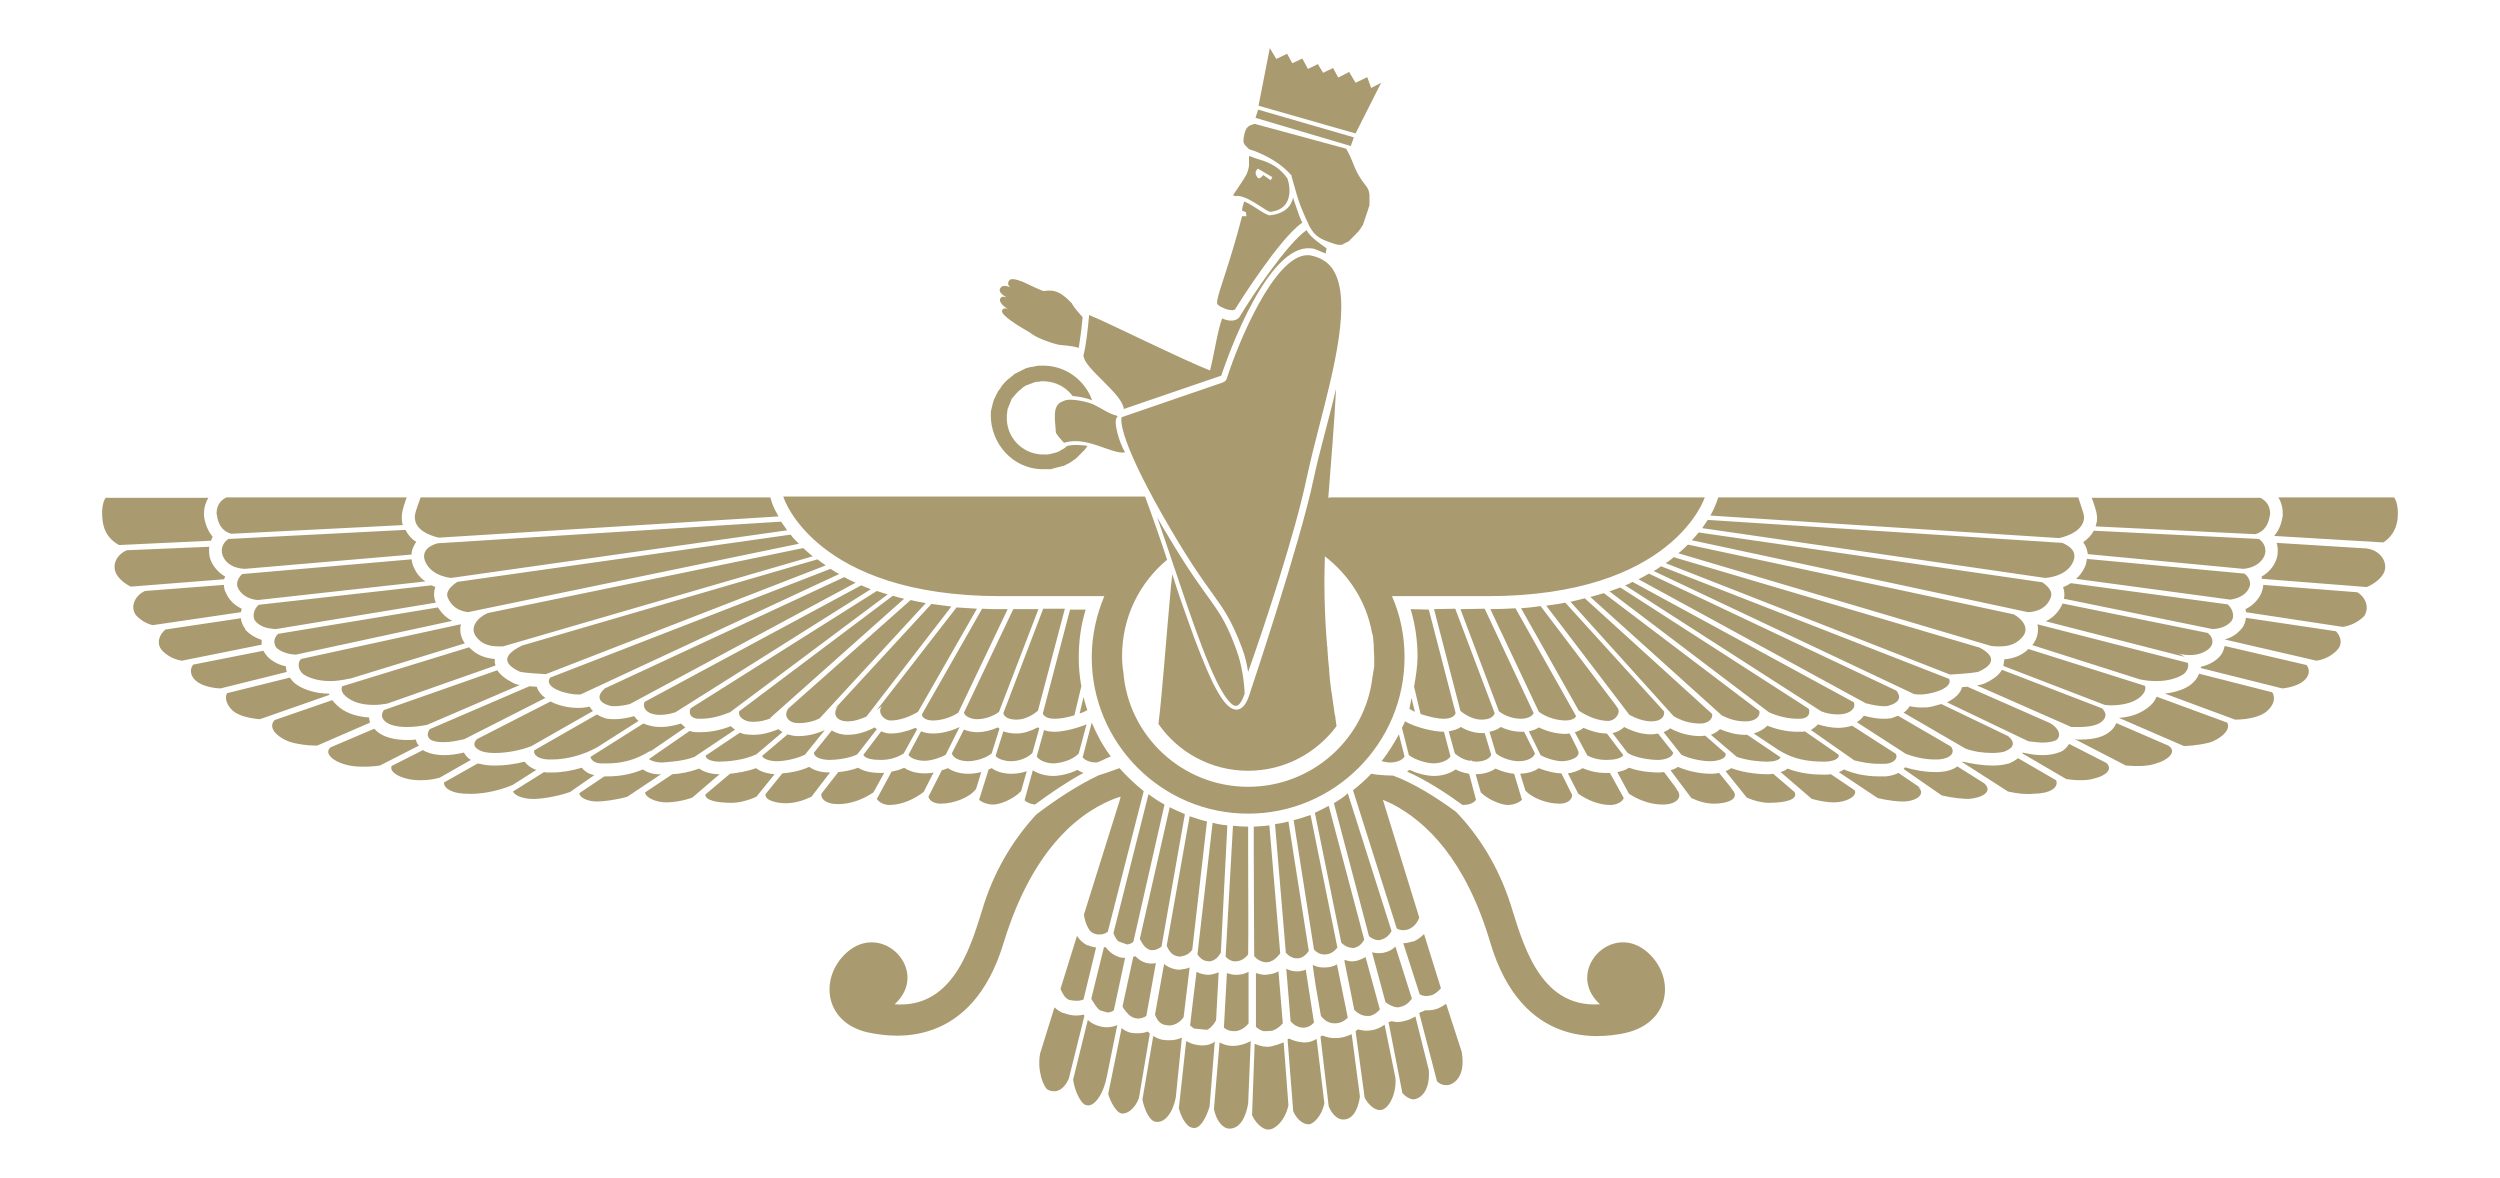 <?xml version="1.0" encoding="UTF-8" standalone="no"?>
<svg
   xml:space="preserve"
   width="529.904"
   height="249.623"
   version="1.1"
   id="svg58"
   sodipodi:docname="Faravahar-Gold.svg"
   inkscape:version="1.2.2 (b0a8486541, 2022-12-01)"
   xmlns:inkscape="http://www.inkscape.org/namespaces/inkscape"
   xmlns:sodipodi="http://sodipodi.sourceforge.net/DTD/sodipodi-0.dtd"
   xmlns="http://www.w3.org/2000/svg"
   xmlns:svg="http://www.w3.org/2000/svg"><defs
   id="defs62" /><sodipodi:namedview
   id="namedview60"
   pagecolor="#ffffff"
   bordercolor="#000000"
   borderopacity="0.25"
   inkscape:showpageshadow="2"
   inkscape:pageopacity="0.0"
   inkscape:pagecheckerboard="0"
   inkscape:deskcolor="#d1d1d1"
   showgrid="false"
   inkscape:zoom="0.94542541"
   inkscape:cx="96.252966"
   inkscape:cy="125.3404"
   inkscape:window-width="1854"
   inkscape:window-height="1131"
   inkscape:window-x="66"
   inkscape:window-y="32"
   inkscape:window-maximized="1"
   inkscape:current-layer="svg58" />
  <path
   fill="#a99a6f"
   d="m 214.141,60.886 c -0.735,-0.275 -1.653,-0.551 -2.112,0.184 -0.459,0.643 0.275,1.377 1.286,1.928 -0.643,-0.092 -1.01,-0.275 -1.286,0.275 -0.459,0.826 1.102,2.02 1.928,2.388 -0.643,-0.367 -1.377,-0.459 -1.561,0.184 -0.275,1.01 3.581,3.306 5.969,4.683 1.102,1.01 4.408,2.204 6.153,2.571 0.459,0.092 2.388,0.092 4.132,0.643 0.184,-1.286 0.367,-2.388 0.551,-3.857 0.092,-0.918 0.184,-1.837 0.275,-2.663 -0.826,-0.918 -1.653,-1.837 -2.204,-2.755 0,-0.092 -0.092,-0.092 -0.092,-0.184 l -0.184,-0.184 -0.092,-0.092 -0.551,-0.551 c -0.184,-0.184 -1.561,-1.469 -2.847,-1.745 -1.194,-0.275 -2.296,0 -2.296,0 -0.826,-0.275 -2.939,-1.286 -4.316,-1.928 0,0 -2.296,-1.01 -2.847,-0.459 -0.459,0.459 -0.551,1.01 0.092,1.561 z m 54.089,143.074 h 0.367 c 1.01,-0.092 1.837,-0.735 2.663,-1.745 0,-0.092 0.092,-0.092 0.092,-0.184 l -2.296,-27.09 c -1.102,0.184 -2.204,0.184 -3.306,0.275 v 5.51 c 0,8.54 0.092,17.54 0.092,21.948 0.643,0.735 1.469,1.194 2.388,1.286 z M 259.782,65.478 c 0.459,0.184 1.01,0.275 1.377,0.275 0.367,0 0.643,-0.092 0.735,-0.367 0.551,-0.918 9.459,-15.06 14.142,-18.183 -0.643,-1.286 -1.102,-2.755 -1.745,-4.683 -0.092,-0.275 -0.184,-0.459 -0.184,-0.735 -0.367,1.837 -1.653,3.49 -4.959,3.857 -1.102,-0.092 -3.398,-2.112 -5.418,-2.939 -0.184,0.643 -0.459,1.286 -0.459,1.928 0.276,0.092 0.551,0.275 0.826,0.367 0,0.275 0.092,0.551 0.092,0.826 h -0.918 c -2.479,9.642 -4.959,15.887 -5.234,17.724 -0.092,0.643 -0.092,0.918 0.092,1.01 0.459,0.459 0.826,0.551 1.653,0.918 z m 6.428,152.165 c 0.459,0.459 1.01,0.735 1.561,0.918 0.643,0 1.286,0 1.928,-0.092 0.826,-0.276 1.561,-0.826 2.204,-1.561 l -0.918,-11.02 c -0.643,0.367 -1.286,0.551 -2.02,0.643 -0.275,0 -0.551,0.092 -0.735,0.092 h -0.092 c -0.643,0 -1.286,-0.184 -1.928,-0.367 z M 220.753,99.455 h 1.837 c 0.092,0 0.275,0 0.367,-0.092 0.092,0 0.276,0 0.367,-0.092 0.092,0 0.275,-0.092 0.367,-0.092 0.092,0 0.275,-0.092 0.367,-0.092 0.092,0 0.276,-0.092 0.367,-0.092 0.092,0 0.275,-0.092 0.367,-0.092 0.092,0 0.275,-0.092 0.367,-0.092 0.092,0 0.184,-0.092 0.367,-0.092 0.092,-0.092 0.184,-0.092 0.367,-0.184 0.092,-0.092 0.184,-0.092 0.367,-0.184 0.092,-0.092 0.184,-0.092 0.367,-0.184 0.092,-0.092 0.184,-0.092 0.275,-0.184 0.092,-0.092 0.184,-0.092 0.276,-0.184 0.092,-0.092 0.184,-0.092 0.275,-0.184 0.092,-0.092 0.184,-0.184 0.276,-0.184 0.092,-0.092 0.184,-0.184 0.275,-0.184 l 0.276,-0.276 0.275,-0.275 0.276,-0.276 0.275,-0.275 0.276,-0.276 0.275,-0.275 0.276,-0.276 c 0.092,-0.092 0.184,-0.184 0.184,-0.275 0.092,-0.092 0.184,-0.276 0.276,-0.367 0,-0.092 0.092,-0.092 0.092,-0.184 0,0 -1.469,-0.184 -2.479,-0.184 -1.01,0 -1.745,0.184 -1.928,0.276 l -0.184,0.184 c -0.092,0.092 -0.184,0.184 -0.367,0.276 -0.092,0.092 -0.184,0.092 -0.276,0.184 -0.092,0.092 -0.275,0.092 -0.367,0.184 -0.092,0.092 -0.184,0.092 -0.276,0.184 -0.092,0.092 -0.275,0.092 -0.367,0.184 -0.092,0 -0.184,0.092 -0.276,0.092 -0.092,0.092 -0.275,0.092 -0.367,0.092 -0.092,0 -0.184,0.092 -0.275,0.092 -0.092,0 -0.276,0.092 -0.367,0.092 -0.092,0 -0.184,0.092 -0.367,0.092 -0.092,0 -0.276,0 -0.367,0.092 h -1.377 c -4.316,-0.184 -7.622,-3.765 -7.438,-8.081 0,-0.275 0,-0.551 0.092,-0.826 v -0.184 c 0,-0.184 0.092,-0.367 0.092,-0.551 0,-0.092 0,-0.184 0.092,-0.184 0.092,-0.184 0.092,-0.367 0.184,-0.551 0,-0.092 0.092,-0.184 0.092,-0.184 0.092,-0.184 0.092,-0.275 0.184,-0.459 0,-0.092 0.092,-0.184 0.092,-0.275 0.092,-0.184 0.184,-0.275 0.184,-0.459 0,-0.092 0.092,-0.184 0.184,-0.184 0.092,-0.092 0.184,-0.275 0.276,-0.367 0.092,-0.092 0.092,-0.184 0.184,-0.184 0.092,-0.092 0.184,-0.275 0.275,-0.367 l 0.184,-0.184 0.367,-0.367 c 0.092,-0.092 0.184,-0.092 0.184,-0.184 0.092,-0.092 0.275,-0.184 0.367,-0.275 0.092,-0.092 0.184,-0.092 0.184,-0.184 0.092,-0.092 0.275,-0.184 0.367,-0.275 0.092,-0.092 0.184,-0.092 0.276,-0.184 0.092,-0.092 0.275,-0.184 0.367,-0.184 0.092,0 0.184,-0.092 0.275,-0.092 0.184,-0.092 0.276,-0.092 0.459,-0.184 0.092,0 0.184,-0.092 0.275,-0.092 0.184,-0.092 0.276,-0.092 0.459,-0.184 0.092,0 0.184,-0.092 0.276,-0.092 0.184,0 0.275,-0.092 0.459,-0.092 h 0.275 c 0.184,0 0.276,0 0.459,-0.092 h 0.826 c 2.479,0.092 4.592,1.286 5.969,3.122 1.194,0.092 2.847,0.367 4.132,0.918 -1.469,-4.132 -5.326,-7.163 -9.918,-7.347 h -1.286 c -0.184,0 -0.459,0 -0.643,0.092 -0.184,0 -0.275,0 -0.459,0.092 -0.184,0 -0.459,0.092 -0.643,0.092 -0.184,0 -0.275,0.092 -0.459,0.092 -0.184,0.092 -0.367,0.092 -0.643,0.184 -0.092,0.092 -0.275,0.092 -0.367,0.184 l -0.551,0.275 c -0.092,0.092 -0.276,0.092 -0.367,0.184 l -0.551,0.275 c -0.092,0.092 -0.276,0.184 -0.367,0.184 -0.184,0.092 -0.367,0.184 -0.459,0.367 -0.092,0.092 -0.275,0.184 -0.367,0.275 -0.184,0.092 -0.276,0.275 -0.459,0.367 -0.092,0.092 -0.184,0.184 -0.367,0.275 l -0.459,0.459 -0.275,0.275 c -0.092,0.184 -0.276,0.275 -0.367,0.459 -0.092,0.092 -0.184,0.184 -0.275,0.367 -0.092,0.184 -0.184,0.367 -0.367,0.551 -0.092,0.092 -0.184,0.275 -0.275,0.367 l -0.276,0.551 c -0.092,0.092 -0.184,0.275 -0.184,0.367 l -0.276,0.551 c -0.092,0.092 -0.092,0.275 -0.184,0.367 -0.092,0.184 -0.092,0.459 -0.184,0.643 0,0.092 -0.092,0.275 -0.092,0.367 -0.092,0.275 -0.092,0.459 -0.184,0.735 0,0.092 0,0.184 -0.092,0.367 -0.092,0.367 -0.092,0.735 -0.092,1.102 0,6.153 4.683,11.295 10.744,11.479 z m 81.547,111.667 c 0.367,0 0.826,-0.092 1.194,-0.184 0.735,-0.275 1.377,-0.826 1.928,-1.469 l -3.581,-11.479 c -0.643,0.643 -1.377,1.194 -2.204,1.561 h -0.184 c -0.643,0.184 -1.286,0.367 -1.928,0.367 h -0.092 l 3.49,10.836 c 0.276,0.184 0.826,0.367 1.377,0.367 z m -9,-9.183 c -0.367,0.092 -0.735,0.092 -1.102,0.092 h -0.184 c -0.367,0 -0.826,-0.092 -1.194,-0.184 l 2.847,10.561 c 0.826,0.643 1.745,1.102 2.571,1.102 0.184,0 0.367,0 0.551,-0.092 1.01,-0.184 1.837,-0.826 2.479,-1.745 l -3.49,-11.02 c -0.643,0.643 -1.561,1.102 -2.479,1.286 z m -81.179,-75.577 h 21.948 c -1.653,3.949 -2.663,8.357 -2.663,12.948 0,18.274 14.877,33.151 33.151,33.151 18.274,0 33.151,-14.877 33.151,-33.151 0,-4.592 -0.918,-9 -2.663,-12.948 h 20.203 c 39.488,0 46.099,-20.938 46.099,-20.938 H 282.556 c -0.367,0 -0.643,0 -1.01,0.092 0.643,-8.081 1.286,-16.071 1.653,-23.142 -1.561,6.704 -3.581,13.499 -4.775,19.193 -2.847,13.591 -13.316,44.814 -13.316,44.814 -0.735,2.571 -1.561,3.949 -3.03,4.041 -1.837,-0.092 -3.306,-2.388 -5.051,-5.785 -1.653,-3.49 -3.49,-8.173 -5.326,-13.407 -1.102,-3.03 -2.204,-6.245 -3.214,-9.55 l -0.275,2.479 c -1.102,11.938 -1.837,22.591 -2.663,29.294 4.132,5.969 11.112,9.918 19.009,9.918 7.714,0 14.509,-3.765 18.734,-9.459 -0.092,-0.643 -0.184,-1.377 -0.275,-2.02 0,-0.092 0,-0.275 -0.092,-0.367 -0.184,-1.561 -0.459,-3.03 -0.643,-4.5 0,-0.184 0,-0.276 -0.092,-0.459 -0.184,-1.469 -0.367,-2.939 -0.459,-4.316 v -0.367 c -0.184,-1.469 -0.275,-2.847 -0.367,-4.224 v -0.092 c 0,-0.275 0,-0.551 -0.092,-0.826 v -0.184 c -0.551,-6.704 -0.643,-12.856 -0.459,-18.642 5.143,3.949 8.816,9.642 10.01,16.254 0,0.092 0,0.184 0.092,0.184 0.092,0.459 0.184,1.01 0.184,1.469 v 0.092 c 0.092,0.459 0.092,0.826 0.092,1.286 v 0.367 c 0,0.551 0.092,1.102 0.092,1.653 v 1.745 c 0,0.275 0,0.551 -0.092,0.826 0,0.184 0,0.367 -0.092,0.459 0,0.275 -0.092,0.551 -0.092,0.735 0,0.184 -0.092,0.367 -0.092,0.459 -1.469,13.132 -12.765,23.325 -26.356,23.325 -13.867,0 -25.346,-10.652 -26.448,-24.244 -0.184,-1.102 -0.276,-2.296 -0.276,-3.49 0,-8.173 3.673,-15.52 9.55,-20.387 -1.561,-4.775 -3.214,-9.459 -4.683,-13.407 h -76.679 c 0,0.184 6.612,21.121 46.099,21.121 z m 46.742,-46.742 c 0,0 8.724,-26.999 18.458,-26.999 0.367,0 0.735,0 1.102,0.092 0.459,0.092 2.204,0.918 2.571,1.01 l 0.184,-1.102 c -1.01,-0.735 -3.581,-2.388 -4.224,-3.857 -4.224,2.939 -11.663,14.142 -14.142,18.274 -0.184,0.367 -0.735,0.918 -1.837,0.918 -0.643,0 -1.286,-0.184 -1.928,-0.459 -0.918,2.296 -1.837,8.357 -2.571,11.02 -5.51,-2.112 -22.131,-10.377 -25.621,-11.754 -0.276,2.939 -0.643,6.428 -1.194,8.54 0,2.755 8.265,8.081 8.54,11.387 z m 33.886,-62.078 -2.112,1.102 -0.826,-2.296 -2.479,1.194 -1.377,-2.296 -2.296,1.194 -1.102,-2.02 -2.112,1.01 -1.102,-1.837 -2.112,1.01 -1.194,-2.204 -2.112,1.01 -1.102,-2.02 -2.296,1.102 -1.377,-2.296 -2.388,12.214 20.57,5.877 z m -5.785,11.571 -20.295,-5.877 -0.551,1.745 20.203,5.969 z m -22.04,2.571 c 0,0 5.51,1.561 8.908,5.602 h -0.092 c 0,0 0.092,0.367 0.276,1.01 0.275,0.826 0.643,2.388 1.194,4.041 0.551,1.837 2.02,4.959 2.02,4.867 0.367,1.194 1.469,2.388 1.469,2.388 1.102,1.102 2.479,1.561 4.5,2.204 h 0.092 c 0.092,0 0.184,0 0.276,0.092 h 0.826 c 0.092,0 0.092,0 0.184,-0.092 0.092,0 0.092,0 0.184,-0.092 0.092,-0.092 0.092,-0.092 0.184,-0.092 0.092,0 0.092,-0.092 0.184,-0.092 0.092,0 0.092,-0.092 0.184,-0.092 0.092,0 0.092,-0.092 0.184,-0.092 0.092,0 0.092,-0.092 0.184,-0.092 0.092,0 0.092,-0.092 0.184,-0.092 0.092,0 0.092,-0.092 0.184,-0.184 l 0.184,-0.184 0.184,-0.184 0.184,-0.184 0.184,-0.184 0.184,-0.184 0.184,-0.184 0.184,-0.184 0.184,-0.184 c 0.092,-0.092 0.092,-0.184 0.184,-0.184 0.092,-0.092 0.092,-0.184 0.184,-0.184 0.092,-0.092 0.092,-0.184 0.184,-0.275 0.092,-0.092 0.092,-0.184 0.184,-0.184 0.092,-0.184 0.184,-0.275 0.276,-0.459 0.092,-0.092 0.092,-0.184 0.184,-0.275 0.092,-0.092 0.092,-0.184 0.184,-0.275 0,-0.092 0.092,-0.184 0.092,-0.275 0,-0.092 0.092,-0.184 0.092,-0.275 0,-0.092 0.092,-0.184 0.092,-0.275 0,-0.092 0.092,-0.184 0.092,-0.275 0,-0.092 0.092,-0.184 0.092,-0.275 0,-0.092 0.092,-0.184 0.092,-0.275 0,-0.092 0.092,-0.184 0.092,-0.275 0,-0.092 0.092,-0.184 0.092,-0.275 0,-0.092 0.092,-0.184 0.092,-0.275 0,-0.092 0.092,-0.184 0.092,-0.275 0,-0.092 0.092,-0.184 0.092,-0.275 0,-0.092 0.092,-0.184 0.092,-0.275 0,-0.092 0.092,-0.184 0.092,-0.275 0,-0.092 0,-0.184 0.092,-0.275 0,-0.092 0,-0.184 0.092,-0.275 v -2.296 c -0.092,-0.735 -0.276,-1.286 -0.735,-1.837 -2.663,-3.398 -2.388,-4.592 -3.949,-7.438 -0.092,-0.184 -0.184,-0.275 -0.275,-0.459 l -19.285,-5.234 h -0.275 c -0.459,0.367 -1.928,-0.092 -2.204,3.581 0,0.459 0.275,0.918 0.735,1.286 0.275,0.367 0.459,0.459 0.643,0.551 z m 168.603,90.822 c 2.204,-0.184 4.867,-1.102 5.877,-3.398 0.918,-2.02 -0.459,-3.306 -2.296,-4.041 l -75.118,-4.867 c -0.367,0.551 -0.735,1.102 -1.194,1.745 z M 276.954,101.384 c 0.735,-3.398 1.653,-7.163 2.663,-11.02 3.214,-12.489 6.887,-26.723 3.03,-33.059 -1.01,-1.653 -2.571,-2.663 -4.683,-3.122 -0.276,-0.092 -0.551,-0.092 -0.826,-0.092 -7.071,0 -14.785,18.825 -17.081,26.08 -0.092,0.459 -0.459,0.735 -0.918,0.918 l -21.397,7.347 c -0.184,0.551 -0.735,4.867 10.744,24.335 3.949,6.704 6.52,10.285 8.449,12.948 2.571,3.581 4.132,5.785 6.336,11.663 0.643,1.653 1.01,3.398 1.286,5.051 3.581,-10.101 9.918,-29.294 12.397,-41.049 z m -40.039,-13.04 -0.275,-0.275 c -1.469,-0.275 -3.398,-1.653 -4.775,-2.296 -1.102,-0.551 -4.683,-1.377 -6.061,-0.918 -0.918,0.367 -2.02,0.551 -2.204,2.755 -0.092,1.653 0.184,2.939 0.184,3.949 0,0.367 1.194,1.745 1.745,2.296 4.867,-1.561 10.193,2.571 12.948,2.02 -1.194,-1.837 -2.755,-7.071 -1.561,-7.53 z m 10.561,25.07 c -0.826,-1.286 -1.469,-2.571 -2.204,-3.765 4.132,11.754 8.724,26.815 12.581,34.712 1.653,3.398 3.306,5.418 4.132,5.234 0.459,0.092 1.194,-0.643 1.837,-2.571 -0.092,-2.296 -0.551,-6.061 -1.745,-9.275 -3.673,-10.101 -5.418,-8.816 -14.601,-24.335 z M 262.261,41.51 c 1.561,0.092 3.306,1.194 4.867,2.204 0.735,0.459 1.653,1.102 2.112,1.194 1.653,-0.184 2.755,-0.826 3.398,-1.837 0.918,-1.469 0.735,-3.398 0.459,-4.5 -0.092,-0.367 -0.184,-0.643 -0.184,-0.643 0,-0.092 -0.092,-0.184 -0.092,-0.184 -2.02,-2.847 -4.683,-3.581 -6.52,-4.132 -0.551,-0.184 -1.102,-0.367 -1.561,-0.551 v 1.928 c 0,0 0,0.826 -0.551,2.02 -0.551,1.102 -2.663,4.041 -2.847,4.408 l 0.735,0.184 c 0,-0.092 0.092,-0.092 0.184,-0.092 z m 4.408,-5.785 0.092,0.092 2.939,1.745 -0.367,0.643 -1.561,-1.102 c 0,0 -0.735,0.918 -1.102,0.643 -0.184,-0.184 -1.102,-1.194 0,-2.02 z m 9.642,182.102 h 0.184 c 0.826,-0.092 1.469,-0.459 2.02,-1.102 l -1.745,-11.203 c -0.367,0.184 -0.826,0.276 -1.377,0.367 h -0.551 c -0.735,0 -1.469,-0.184 -2.204,-0.551 l 0.918,11.112 c 0.735,0.918 1.745,1.377 2.755,1.377 z m -23.233,0.184 2.755,0.275 c 0.826,-0.367 1.469,-1.194 1.928,-2.02 l 0.551,-10.193 c -0.551,0.276 -1.286,0.459 -2.112,0.551 h -0.184 c -0.367,0 -0.826,-0.092 -1.194,-0.184 h -0.092 0.092 c -0.459,-0.092 -0.826,-0.276 -1.194,-0.459 l -0.551,4.408 -0.826,6.979 c 0.276,0.184 0.551,0.459 0.826,0.643 z m 7.071,-43.069 c -1.102,-0.092 -2.112,-0.276 -3.122,-0.551 l -3.214,27.917 c 0.459,0.643 1.01,1.194 1.837,1.377 0.184,0 0.459,0.092 0.643,0.092 1.194,-0.092 1.928,-0.918 2.479,-1.837 z m 1.837,43.62 c 1.102,-0.184 2.02,-0.826 2.663,-1.653 v -10.928 c -0.826,0.459 -1.745,0.643 -2.663,0.643 h -0.092 c -0.643,0 -1.194,-0.184 -1.837,-0.367 l -0.551,10.01 -0.092,1.561 c 0.367,0.276 0.826,0.551 1.286,0.643 0.367,0.092 0.826,0.092 1.286,0.092 z m -9.275,-17.264 3.122,-27.182 c -1.286,-0.275 -2.479,-0.735 -3.673,-1.102 l -4.867,27.458 c 0.459,1.01 1.01,1.928 2.204,2.204 0.184,0 0.367,0.092 0.459,0.092 1.194,-0.092 2.112,-0.551 2.755,-1.469 z m -6.061,15.887 c 0.459,0.092 0.918,0.184 1.286,0.184 1.194,-0.092 2.204,-0.735 2.939,-1.745 l 1.286,-10.561 c -0.643,0.276 -1.286,0.367 -1.928,0.459 h -0.184 c -0.367,0 -0.735,0 -1.01,-0.092 -0.918,-0.184 -1.745,-0.643 -2.296,-1.102 l -1.928,10.744 c 0.367,0.918 0.826,1.745 1.837,2.112 z M 62.711,138.759 95.862,131.596 c -1.469,-0.735 -2.388,-1.837 -3.03,-2.847 L 58.946,134.351 c -1.194,1.102 -0.826,2.388 -0.275,3.03 0.551,0.459 1.837,1.286 4.041,1.377 z m 177.878,77.047 c 0.184,0 0.367,0.092 0.551,0.092 0.643,0 1.286,-0.184 1.837,-0.551 l 2.02,-11.203 c -0.275,0 -0.459,0.092 -0.735,0.092 -0.367,0 -0.643,0 -1.01,-0.092 h -0.184 c -1.01,-0.276 -1.837,-0.826 -2.388,-1.469 -0.092,0.092 -0.275,0.092 -0.459,0.092 l -1.377,6.336 -0.918,4.224 c 0.092,0.092 0.092,0.184 0.184,0.367 0.735,1.01 1.377,1.837 2.479,2.112 z m 23.968,-35.08 v -5.51 c -1.102,0 -2.204,-0.092 -3.214,-0.184 l -1.561,27.733 c 0.551,0.643 1.286,1.01 2.02,1.01 1.194,0 2.112,-0.643 2.755,-1.469 0.092,-4.5 0,-13.224 0,-21.58 z M 87.689,120.209 c -0.275,-0.551 -0.367,-1.102 -0.459,-1.653 l -35.906,3.122 c -1.01,0.918 -1.286,2.112 -0.918,2.847 0.459,1.194 1.928,2.479 4.224,2.663 l 35.539,-3.949 c -1.102,-0.735 -1.928,-1.745 -2.479,-3.03 z m -29.202,13.132 33.886,-5.602 c 0,-0.092 -0.092,-0.184 -0.092,-0.276 -0.367,-1.01 -0.367,-2.02 0,-3.03 -0.276,-0.092 -0.551,-0.276 -0.826,-0.367 l -36.641,4.132 c -1.194,1.102 -1.286,2.663 -0.735,3.398 0.918,1.102 2.296,1.653 4.408,1.745 z m 215.713,40.498 4.316,27.458 c 0.551,0.551 1.286,1.01 2.112,1.01 h 0.184 c 1.194,0 2.02,-0.643 2.663,-1.469 l -5.694,-28.1 c -1.286,0.459 -2.388,0.826 -3.581,1.102 z m -30.304,27.549 h 0.459 c 0.643,0 1.194,-0.276 1.837,-0.735 l 4.959,-28.1 c -1.102,-0.459 -2.204,-0.918 -3.214,-1.469 l -6.336,27.917 c 0.092,0.092 0.092,0.276 0.184,0.367 0.551,1.01 1.102,1.745 2.112,2.02 z m 197.805,-91.281 c 0.184,-1.01 -0.367,-2.02 -1.194,-4.683 h -76.312 l -0.276,0.826 c -0.092,0.184 -0.459,1.377 -1.377,3.03 l 73.924,4.775 c 2.388,-0.551 4.867,-1.745 5.234,-3.949 z m -166.766,93.025 h 0.184 c 0.918,-0.092 1.653,-0.643 2.296,-1.561 l -4.316,-27.458 c -0.918,0.276 -1.928,0.459 -2.847,0.551 l 2.296,27.274 c 0.643,0.735 1.469,1.194 2.388,1.194 z m 11.663,-2.204 h 0.367 c 1.01,-0.184 1.745,-0.918 2.204,-1.745 l -7.53,-28.376 c -1.01,0.551 -1.928,1.01 -2.939,1.469 l 5.602,27.549 c 0.643,0.643 1.377,1.01 2.296,1.102 z m 3.214,14.418 h 0.459 c 0.918,-0.184 1.653,-0.735 2.204,-1.377 l -1.928,-7.071 -1.102,-4.041 c -0.643,0.367 -1.286,0.643 -2.02,0.826 -0.276,0 -0.551,0.092 -0.735,0.092 h -0.092 c -0.459,0 -0.918,-0.092 -1.469,-0.275 -0.092,0 -0.092,0 -0.184,0.092 l 2.112,10.469 c 0.735,0.735 1.653,1.286 2.755,1.286 z m -9.826,0 c 0.735,0.918 1.653,1.561 2.847,1.561 h 0.184 c 1.102,0 2.02,-0.551 2.663,-1.194 l -2.204,-10.836 -0.092,-0.459 c -0.826,0.459 -1.653,0.643 -2.571,0.643 h -0.367 c -0.551,0 -1.286,-0.092 -2.02,-0.459 h -0.184 l 0.643,4.408 z m -43.987,-17.54 c 0,0 0,0.092 0,0 0.367,0.826 0.643,1.377 1.102,1.745 0.551,0.184 1.194,0.459 1.837,0.643 0.551,-0.092 0.918,-0.276 1.286,-0.551 l 6.612,-29.111 c -1.194,-0.643 -2.296,-1.377 -3.398,-2.204 z m -2.847,16.346 c 0.551,0.184 1.01,0.275 1.561,0.459 0.551,0 1.01,-0.184 1.377,-0.459 l 2.388,-11.112 c -0.643,0 -1.194,-0.092 -1.745,-0.367 -1.102,-0.459 -1.837,-1.194 -2.388,-1.928 -0.092,0 -0.184,0 -0.367,0.092 l -2.663,10.836 c 0.092,0.184 0.092,0.276 0.184,0.367 0.551,0.826 0.918,1.561 1.653,2.112 z m -4.959,-2.02 c 0.551,0 1.01,-0.092 1.469,-0.275 l 2.663,-11.02 c -0.551,-0.092 -1.102,-0.184 -1.653,-0.459 h -0.184 c -1.102,-0.551 -1.745,-1.286 -2.204,-2.02 l -3.49,11.203 c 0,0.092 0.092,0.184 0.092,0.275 0.459,0.918 0.735,1.653 1.745,2.112 0.551,0.092 1.01,0.184 1.561,0.184 z m 54.548,-41.875 7.438,28.192 c 0.643,0.551 1.377,0.826 2.02,0.826 0.184,0 0.367,0 0.459,-0.092 0.918,-0.184 1.745,-0.826 2.296,-1.837 l -9.275,-29.202 c -0.826,0.826 -1.928,1.469 -2.939,2.112 z m 31.315,-14.877 c -1.469,0 -3.03,-0.459 -4.408,-1.286 -0.643,0.459 -1.469,0.735 -2.571,0.918 l 1.286,4.683 c 0.826,0.735 1.928,1.377 3.214,1.561 l 0.367,-0.092 0.092,0.184 c 0.276,0 0.551,0.092 0.826,0.092 1.194,0 2.847,-0.367 3.214,-1.469 l -1.377,-4.592 z m -10.101,-26.264 5.602,21.58 c 1.102,0.918 2.847,1.837 4.408,1.837 1.561,0 2.571,-0.459 2.847,-1.377 l -8.357,-22.131 z m 18.458,-0.184 12.214,21.672 c 1.837,1.286 4.224,2.204 6.245,2.204 1.377,0 2.755,-1.561 2.02,-2.755 l -0.184,-0.184 c 0,-0.092 -0.092,-0.092 -0.092,-0.184 0,0 0.092,0 0.092,0.092 l -16.162,-21.305 c -1.377,0.184 -2.755,0.367 -4.132,0.459 z m 14.693,-2.388 27.825,25.07 c 1.561,0.826 3.214,1.286 4.867,1.286 0.367,0 0.826,0 1.194,-0.092 1.469,-0.276 2.112,-1.194 1.928,-2.112 L 339.951,125.719 c -0.918,0.276 -1.837,0.551 -2.847,0.826 z m -21.213,2.571 10.285,21.764 c 1.745,1.286 4.041,1.837 5.694,1.837 0.826,0 1.928,-0.276 2.204,-0.918 l -12.856,-22.866 c -1.653,0.092 -3.49,0.184 -5.326,0.184 z m 16.989,-1.561 21.856,24.244 c 1.561,0.918 3.398,1.561 5.51,1.561 h 0.184 c 1.561,0 2.663,-0.918 2.479,-2.02 l -26.999,-24.519 c -1.01,0.276 -1.928,0.459 -3.03,0.735 z m -11.02,33.794 c 1.745,0 3.214,-0.643 3.49,-1.653 l -2.296,-4.592 h -0.551 c -1.561,0 -3.03,-0.367 -4.408,-1.01 -0.551,0.459 -1.377,0.826 -2.388,1.01 l 1.377,4.592 c 1.469,1.194 3.673,1.653 4.775,1.653 z m 10.836,-5.877 c -0.276,0 -0.551,0.092 -0.826,0.092 -1.745,0 -3.857,-0.459 -5.694,-1.377 -0.643,0.459 -1.377,0.643 -2.112,0.826 l 2.479,5.051 c 1.469,0.826 3.49,1.286 4.5,1.286 1.561,0 4.408,-0.826 3.306,-2.479 l 0.092,0.092 z m -127.462,5.877 c 1.194,0 3.49,-0.459 4.959,-1.653 l 1.653,-5.234 c -0.092,-0.092 -0.184,-0.184 -0.367,-0.276 -1.377,0.643 -2.939,1.01 -4.408,1.01 -0.826,0 -1.837,-0.184 -2.755,-0.551 l -2.571,5.051 c 0.275,1.01 1.745,1.653 3.49,1.653 z m 104.321,-32.233 8.173,21.672 c 1.194,0.918 2.939,1.561 4.683,1.561 1.01,0 2.296,-0.367 2.663,-1.194 l -10.377,-22.131 z m 31.59,-3.765 33.794,25.621 c 1.837,0.826 3.949,1.377 6.153,1.377 h 0.551 c 1.653,-0.092 2.112,-1.102 1.745,-2.112 l -39.947,-25.713 c -0.826,0.275 -1.561,0.551 -2.296,0.826 z m -13.407,3.03 17.632,23.142 c 1.377,0.735 3.03,1.377 4.683,1.377 2.112,0 2.847,-1.102 2.663,-2.112 l -20.938,-23.05 c -1.286,0.275 -2.663,0.459 -4.041,0.643 z m 28.009,-11.112 66.302,19.652 c 0.643,0.092 1.286,0.092 1.837,0.092 2.02,0 3.673,-0.551 4.959,-2.204 1.286,-1.745 -0.184,-3.581 -2.02,-4.592 l -69.057,-14.785 c -0.643,0.643 -1.286,1.286 -2.02,1.837 z m -51.885,44.538 c 1.194,0 2.939,-0.459 3.581,-1.469 l -1.377,-5.234 c -2.112,0 -5.785,-0.826 -8.265,-2.204 -0.184,0.459 -0.367,0.918 -0.643,1.377 l 1.469,5.785 c 1.469,1.102 3.949,1.745 5.234,1.745 z m -11.02,-0.459 c 0.735,0.184 1.377,0.276 1.928,0.276 0.918,0 2.479,-0.367 2.939,-1.286 l -1.194,-4.683 c -1.102,2.02 -2.296,3.949 -3.673,5.694 z m 51.609,-37.284 41.6,26.723 c 1.194,0.459 2.388,0.643 3.49,0.643 0.735,0 1.469,-0.092 2.112,-0.367 1.102,-0.459 1.653,-1.286 1.286,-2.204 l -46.926,-25.529 c -0.459,0.275 -0.918,0.551 -1.561,0.735 z m 97.433,-8.632 c 0.367,0.643 0.551,1.286 0.643,2.02 l 32.968,3.122 c 3.03,-0.276 4.132,-1.928 4.5,-2.847 0.367,-0.918 0.275,-2.479 -1.194,-3.49 l -34.988,-1.745 c -0.551,1.01 -1.286,1.745 -2.204,2.388 0,0.184 0.092,0.367 0.276,0.551 z m 2.571,-4.867 c -0.092,0.367 -0.184,0.643 -0.276,1.01 l 33.886,1.653 c 2.663,-0.826 2.939,-3.306 3.122,-4.316 0,-1.928 -1.102,-2.939 -2.112,-3.398 h -35.723 c 0.092,0.184 0.092,0.367 0.184,0.459 0.643,1.837 1.102,3.122 0.918,4.592 z m -9.734,15.979 c 0.367,-1.102 -0.459,-2.204 -1.837,-3.122 l -72.823,-10.561 c -0.459,0.551 -0.918,1.102 -1.469,1.653 l 71.261,15.244 c 2.112,-0.092 4.041,-0.918 4.867,-3.214 z m -87.424,-3.765 48.12,26.264 c 1.377,0.367 2.755,0.643 3.857,0.643 0.367,0 0.735,0 1.01,-0.092 2.571,-0.735 2.663,-2.02 1.653,-3.214 l -52.436,-24.795 c -0.735,0.459 -1.469,0.826 -2.204,1.194 z m 3.214,-1.745 55.191,26.08 c 0.459,0.092 1.01,0.092 1.469,0.092 0.551,0 1.102,-0.092 1.653,-0.184 2.847,-0.551 4.959,-1.745 4.316,-3.122 l -61.068,-23.876 c -0.459,0.367 -1.01,0.735 -1.561,1.01 z m 2.571,-1.653 60.242,23.601 c 3.49,-0.184 5.785,-0.459 6.153,-0.643 4.132,-1.928 2.571,-3.765 0.184,-5.051 l -64.925,-19.193 c -0.459,0.459 -1.01,0.826 -1.653,1.286 z m 9.367,41.967 c 1.469,0 3.581,-0.459 3.306,-1.653 l -4.316,-3.765 c -0.276,0 -0.551,0.092 -0.826,0.092 h -0.184 c -2.204,0 -4.408,-0.551 -6.428,-1.653 -0.367,0.367 -0.826,0.551 -1.377,0.826 l 3.765,4.775 c 2.02,1.01 4.775,1.377 6.061,1.377 z m 59.782,-1.745 c 0.918,0 1.837,-0.092 2.571,-0.275 2.204,-0.826 2.388,-2.02 0.826,-3.306 l -14.142,-6.796 c -0.643,0.184 -1.286,0.367 -2.02,0.551 -0.735,0.184 -1.469,0.184 -2.204,0.184 -0.826,0 -1.653,-0.092 -2.479,-0.276 -0.276,0.459 -0.643,0.918 -1.286,1.377 l 13.132,7.622 c 1.745,0.643 3.765,0.918 5.602,0.918 z M 298.994,129.117 c 1.01,3.306 1.469,6.704 1.469,10.193 0,1.837 -0.367,4.132 -0.735,6.245 l 1.377,5.785 c 1.653,0.551 3.581,1.01 4.867,1.01 1.469,0 2.296,-0.459 2.571,-1.194 l -5.694,-21.948 z m 90.73,30.855 -7.163,-4.959 c -0.276,0.092 -0.551,0.092 -0.918,0.092 h -0.643 c -2.388,0 -4.5,-0.551 -6.428,-1.286 -0.643,0.735 -1.653,1.286 -2.847,1.653 l 5.234,3.49 c 3.214,2.02 6.336,2.479 9.734,2.479 1.469,0 3.306,-0.459 3.03,-1.469 z m 20.387,1.01 h 0.735 c 2.663,-0.184 3.673,-1.469 2.663,-2.755 l -11.203,-6.52 c -0.459,0.184 -0.918,0.367 -1.469,0.551 h -0.184 c -0.459,0.092 -1.01,0.092 -1.469,0.092 -1.286,0 -2.755,-0.275 -4.132,-0.643 -0.367,0.551 -0.918,1.01 -1.469,1.377 l 10.377,6.704 c 1.928,0.735 4.132,1.194 6.153,1.194 z m -11.754,0.918 h 1.286 c 1.561,-0.092 2.755,-1.01 2.204,-2.112 l -9.275,-5.969 c -0.918,0.275 -1.837,0.459 -2.939,0.459 -1.377,0 -2.755,-0.276 -4.316,-0.735 -0.367,0.459 -0.918,0.826 -1.469,1.194 l 9.183,6.428 c 1.469,0.367 3.214,0.735 5.326,0.735 z m 34.621,-4.5 c 1.102,0 2.02,-0.184 2.755,-0.459 1.286,-0.826 0.826,-2.479 -1.194,-3.673 l -17.54,-7.714 c -0.367,0 -0.735,0.092 -1.102,0.092 -0.367,1.286 -1.469,2.388 -3.214,3.214 l 17.264,8.265 c 1.102,0.092 2.112,0.275 3.03,0.275 z m 40.039,-25.805 c 0.551,-0.735 0.459,-2.296 -0.826,-3.49 l -33.243,-4.5 c -0.551,0.367 -1.102,0.643 -1.653,0.826 0.275,0.826 0.367,1.653 0.184,2.479 l 31.498,6.428 c 1.928,-0.092 3.214,-0.735 4.041,-1.745 z m -4.592,5.694 c 0.643,-0.643 0.918,-2.02 -0.459,-3.122 l -30.764,-6.245 c -0.643,1.377 -1.653,2.847 -3.581,3.765 l 29.386,7.53 c -0.367,-0.275 -0.826,-0.551 -1.469,-0.735 1.01,0.276 1.928,0.367 2.663,0.367 2.204,0 3.673,-0.918 4.224,-1.561 z m -14.601,10.285 c 0.643,-0.643 1.102,-1.377 0.826,-2.204 l -24.703,-7.806 c -1.286,1.286 -3.03,2.02 -5.143,2.204 v 0.092 c 0,0.459 -0.092,0.826 -0.184,1.286 l 21.489,8.265 c 0.551,0.092 1.194,0.092 1.745,0.092 2.479,-0.092 4.592,-0.643 5.969,-1.928 z m 8.999,-4.683 c 0.643,-0.459 1.194,-1.469 0.918,-2.388 l -31.866,-8.173 c 0.275,1.377 0,2.847 -0.826,4.041 -0.092,0.092 -0.184,0.276 -0.275,0.367 l 22.774,7.255 c 1.286,0.276 2.479,0.367 3.581,0.367 2.755,0 4.775,-0.826 5.694,-1.469 z m -22.04,11.203 c 2.02,0 3.857,-0.367 4.775,-1.194 1.01,-0.918 0.918,-1.837 0,-2.755 l -21.213,-8.173 c -0.643,1.102 -1.837,2.02 -3.581,2.847 -0.276,0.092 -0.551,0.275 -1.745,0.459 l 20.019,8.816 z m -121.218,16.53 c 1.01,0 2.296,-0.367 3.03,-1.102 l -1.653,-5.51 c -1.102,-0.092 -2.571,-0.459 -3.949,-1.102 -1.561,1.102 -3.49,1.194 -4.132,1.194 h -0.092 l 1.102,3.857 c 1.653,1.653 4.5,2.663 5.694,2.663 z m -9.55,0 c 1.102,0 2.296,-0.275 2.847,-1.102 l -1.469,-5.51 c -1.01,-0.184 -2.02,-0.459 -2.847,-0.918 -1.377,1.01 -3.214,1.377 -4.592,1.377 -1.194,0 -3.306,-0.367 -5.143,-1.286 -0.184,0.092 -0.367,0.184 -0.551,0.367 3.949,1.745 8.081,4.408 11.754,7.071 -0.184,-0.092 -0.092,0 0,0 z m 20.57,-0.275 c 1.286,0 2.571,-0.551 2.663,-1.837 l -2.296,-4.592 c -1.102,0 -3.03,-0.367 -4.775,-1.102 -1.01,0.735 -2.388,1.102 -3.949,1.194 l 1.102,3.581 c 1.469,1.561 4.5,2.755 7.255,2.755 z m -31.866,-20.111 c 0.367,0.184 0.735,0.459 1.194,0.643 l -0.735,-2.939 c -0.275,1.469 -0.459,2.479 -0.459,2.296 z m 75.853,11.203 c 1.286,0 2.571,-0.276 2.847,-0.918 l -7.071,-4.775 h -0.551 c -1.745,0 -3.49,-0.459 -5.234,-1.194 -0.551,0.551 -1.194,0.918 -1.928,1.194 l 5.51,4.683 c 2.388,0.826 5.143,1.01 6.428,1.01 z m 102.209,-37.008 c 0.367,-0.735 0.092,-1.928 -1.01,-2.847 l -33.427,-3.122 c -0.092,0.551 -0.184,1.194 -0.459,1.745 -0.459,1.01 -1.102,1.837 -1.837,2.479 l 32.692,4.408 c 2.204,-0.276 3.673,-1.469 4.041,-2.663 z m -125.442,36.641 c 1.561,0 3.214,-0.551 3.306,-1.561 l -3.214,-4.041 c -0.459,0.092 -0.918,0.184 -1.469,0.184 -2.112,0 -4.132,-0.735 -5.694,-1.561 -0.643,0.643 -1.561,1.102 -2.479,1.286 l 3.214,4.224 c 1.745,1.102 5.051,1.469 6.336,1.469 z m -7.255,-1.01 -3.49,-4.592 c -1.561,0 -3.306,-0.459 -4.959,-1.194 -0.551,0.459 -1.194,0.735 -1.837,0.918 l 2.663,4.959 c 1.102,0.551 2.388,0.918 4.041,0.918 1.561,0 3.122,-0.276 3.581,-1.01 z m -2.755,10.561 c 1.194,0 2.479,-0.551 2.847,-1.469 l -2.939,-5.326 h -0.918 c -2.02,0 -3.581,-0.459 -4.867,-1.01 -1.01,0.643 -2.296,1.01 -3.122,1.102 l 2.204,4.316 c 1.837,1.286 4.316,2.388 6.796,2.388 z M 60.599,141.239 c -2.112,-0.459 -3.306,-1.469 -3.857,-2.02 -0.367,-0.367 -0.643,-0.826 -0.918,-1.286 l -14.877,2.939 c -0.826,1.01 -0.551,2.479 0.551,3.398 1.01,0.918 3.03,1.561 5.234,1.653 l 14.05,-3.49 c -0.092,-0.367 -0.184,-0.735 -0.184,-1.194 z m 176.225,76.037 c -0.643,0.276 -1.377,0.459 -2.112,0.459 h -0.184 c -0.735,0 -1.469,-0.184 -2.204,-0.459 -0.735,-0.275 -1.286,-0.643 -1.745,-1.102 l -3.122,12.673 c 0.367,2.663 1.745,5.051 2.571,5.326 2.02,0.918 4.132,-2.939 4.592,-6.245 0,0.184 -0.092,0.459 -0.092,0.643 z m 6.428,1.377 c -0.735,0.275 -1.377,0.367 -2.112,0.367 -0.367,0 -0.735,0 -1.194,-0.092 h -0.184 c -0.826,-0.184 -1.469,-0.551 -2.02,-1.01 l -2.847,13.958 c 0.643,2.204 1.928,3.949 2.755,4.132 0.918,0.184 2.755,-0.551 3.765,-3.306 l 2.296,-13.591 c -0.184,-0.276 -0.276,-0.367 -0.459,-0.459 z m -58.129,-50.691 2.296,-4.132 h -0.735 c -2.112,0 -3.673,-0.367 -4.775,-1.102 -1.469,0.551 -3.03,0.826 -4.224,0.918 l -3.581,4.592 c -0.184,1.194 1.102,2.204 3.49,2.204 2.571,0 5.234,-0.918 7.53,-2.479 z m 65.384,51.977 c -0.826,0.367 -1.653,0.551 -2.571,0.551 h -0.184 c -0.367,0 -0.826,0 -1.194,-0.092 h -0.184 c -0.735,-0.184 -1.377,-0.459 -1.928,-0.826 l -2.296,13.499 c 0.459,2.388 1.653,4.592 2.755,4.683 1.745,0.367 3.581,-1.469 4.316,-5.143 z m -13.407,-50.967 c 0.184,0 0.275,0 0.459,-0.092 l -0.184,0.551 v 0.092 l -7.622,24.335 c 0.092,0.735 0.275,1.469 0.551,2.112 0.367,0.826 0.643,1.469 1.469,1.837 0.367,0.184 0.826,0.276 1.194,0.276 v -0.092 l 0.184,0.092 c 0.643,0 1.194,-0.276 1.653,-0.551 l 7.622,-29.845 c -1.837,-1.469 -3.581,-3.122 -5.143,-4.867 -1.377,0.459 -3.214,1.194 -4.316,1.469 -4.5,2.112 -9.367,5.326 -13.316,8.357 -4.5,4.867 -8.54,11.203 -11.02,18.825 -2.479,7.622 -5.877,22.407 -19.009,21.397 7.714,-6.979 -2.571,-17.815 -10.193,-10.928 -5.969,5.418 -4.775,15.428 5.51,17.081 4.132,0.735 21.029,3.49 27.825,-19.285 6.336,-20.57 16.713,-28.1 24.335,-30.764 z m -7.438,46.099 c -0.459,0.092 -1.01,0.184 -1.469,0.184 -0.918,0 -1.837,-0.184 -2.755,-0.551 h -0.184 c -0.735,-0.367 -1.286,-0.735 -1.745,-1.194 l -3.03,9.734 c -0.735,3.581 0.735,7.438 1.745,7.806 1.469,0.643 3.122,0.184 4.316,-2.388 l 3.306,-13.316 c 0,-0.092 -0.092,-0.184 -0.184,-0.275 z m 25.254,6.52 h -0.184 c -0.459,0 -0.918,-0.092 -1.377,-0.184 h -0.184 0.092 c -0.735,-0.184 -1.286,-0.459 -1.837,-0.735 l -1.561,14.234 c 0.643,2.479 1.928,4.041 2.847,4.132 1.469,0.459 2.847,-1.745 3.673,-4.5 l 1.102,-13.775 c -0.643,0.551 -1.561,0.826 -2.571,0.826 z m 14.601,0.184 c -0.275,0.092 -0.551,0.092 -0.826,0.092 h -0.184 c -0.918,0 -1.745,-0.276 -2.571,-0.643 l -0.551,15.152 c 1.01,2.204 2.755,3.214 3.581,3.03 1.194,0 3.398,-1.745 4.132,-5.143 l -1.01,-13.316 c -0.918,0.367 -1.745,0.643 -2.571,0.826 z m 7.438,-0.826 h -0.735 c -1.102,-0.092 -2.112,-0.367 -3.03,-0.826 -0.092,0.092 -0.184,0.092 -0.275,0.184 l 1.194,15.244 c 0.826,1.837 2.204,2.847 3.398,2.755 0.826,-0.092 2.571,-1.561 3.214,-4.408 l -1.653,-13.683 c -0.643,0.367 -1.286,0.643 -2.112,0.735 z m -15.611,0.735 h -0.092 c -1.01,0 -1.928,-0.275 -2.755,-0.735 l -1.194,14.142 c 0.551,2.663 2.02,4.132 3.214,4.132 2.296,0.092 3.581,-2.479 4.041,-5.326 l 0.551,-13.224 c -1.194,0.643 -2.479,1.01 -3.765,1.01 z M 111.198,161.442 c -2.112,0.551 -4.316,0.826 -6.245,0.826 -1.194,0 -2.296,-0.092 -3.214,-0.367 h -0.184 c -0.092,0 -0.184,-0.092 -0.275,-0.092 l -7.163,4.041 c -0.092,1.377 2.02,2.388 4.775,2.388 2.663,0.184 6.428,-0.459 9.734,-1.837 l 5.051,-3.214 c -1.102,-0.367 -1.928,-1.01 -2.479,-1.745 z m -12.856,-1.928 c -1.561,0.367 -2.939,0.551 -4.224,0.551 -1.469,0 -2.847,-0.275 -3.857,-0.735 l -0.184,-0.092 -0.184,-0.092 c -0.092,0 -0.092,-0.092 -0.184,-0.184 l -6.704,3.398 c -0.459,1.194 1.286,2.204 3.122,2.663 1.561,0.459 4.5,0.551 7.071,-0.184 l 6.612,-3.765 c -0.735,-0.459 -1.194,-1.01 -1.469,-1.561 z m 77.506,4.224 c -0.918,0 -2.847,-0.092 -4.316,-1.194 -2.02,0.918 -4.224,1.286 -5.694,1.377 l -3.581,4.408 c -0.184,1.377 2.479,1.928 4.316,1.928 1.837,0 3.673,-0.551 5.418,-1.377 l 3.949,-5.143 z M 78.231,152.075 c -2.847,-0.184 -5.143,-1.01 -6.796,-2.571 -0.367,-0.367 -0.735,-0.735 -1.01,-1.102 l -12.214,4.224 c -1.469,1.561 0.367,3.398 2.663,4.408 1.01,0.459 3.673,1.01 6.336,1.01 l 11.203,-4.867 c 0,-0.276 -0.184,-0.643 -0.184,-1.102 z m 204.968,67.955 h -0.459 c -0.735,0 -1.561,-0.184 -2.479,-0.551 -0.092,0.092 -0.276,0.184 -0.367,0.276 l 1.745,14.785 c 0.735,1.745 2.02,2.847 3.122,2.755 2.02,0 3.122,-2.204 3.49,-4.867 l -1.745,-13.224 c -1.01,0.459 -2.112,0.826 -3.306,0.826 z M 69.782,147.024 c -2.847,0 -5.418,-0.826 -7.071,-2.02 -0.551,-0.367 -0.918,-0.918 -1.286,-1.377 l -13.316,3.306 c -0.551,1.102 0,2.571 1.194,3.673 1.194,1.102 3.581,1.653 5.785,1.837 l 14.693,-5.143 c 0.092,-0.092 0,-0.184 0,-0.275 z m 18.366,9.734 c -0.643,0.092 -1.194,0.092 -1.745,0.092 -2.939,0 -5.143,-0.643 -6.52,-1.837 l -0.551,-0.551 -9.275,3.949 c -1.469,1.286 0.643,2.939 2.939,3.581 1.928,0.643 4.867,0.643 7.53,0.275 l 8.265,-4.224 c -0.367,-0.367 -0.551,-0.826 -0.643,-1.286 z m 64.374,7.347 c -1.837,0 -3.306,-0.459 -4.316,-1.194 -2.02,0.735 -3.949,1.102 -5.694,1.194 l -5.785,3.857 c 0.092,1.102 2.296,2.112 4.5,2.112 1.01,0 3.214,-0.184 5.51,-1.01 z m 7.714,-1.286 c -1.928,0.735 -4.041,1.01 -5.51,1.194 l -5.234,4.408 c 0,1.286 2.663,1.745 5.602,1.745 1.469,0 3.398,-0.459 5.234,-1.286 l 3.857,-4.775 c -1.102,-0.092 -2.755,-0.367 -3.949,-1.286 z m -36.916,-0.092 c -2.112,0.643 -4.316,1.01 -6.336,1.01 h -0.918 c -0.275,0 -0.459,0 -0.735,-0.092 l -6.612,4.132 c 0.459,0.918 2.112,1.469 3.857,1.561 1.561,0.092 5.143,-0.367 8.265,-1.469 l 5.143,-3.581 c -1.102,-0.184 -2.02,-0.735 -2.663,-1.561 z m 12.948,0.367 c -2.02,0.826 -4.408,1.469 -7.438,1.469 h -0.735 l -5.326,3.581 c 0.184,1.01 1.837,1.745 3.857,1.745 1.01,0 3.765,-0.276 6.336,-1.01 l 7.163,-4.775 c -0.826,0.092 -2.571,-0.092 -3.857,-1.01 z M 507.452,105.424 h -24.519 c 0.551,0.918 0.918,2.02 0.918,3.398 v 0.459 c -0.276,1.928 -0.918,3.306 -1.837,4.316 l 23.142,1.377 c 1.653,-1.01 2.755,-2.755 3.03,-4.867 0.367,-3.398 -0.735,-4.683 -0.735,-4.683 z m -41.324,37.375 c -0.367,0.918 -0.918,1.653 -1.745,2.296 -1.286,1.01 -3.306,1.653 -5.51,1.928 l 14.877,5.51 c 2.479,0 5.418,-0.551 6.796,-1.837 1.377,-1.194 1.837,-2.755 1.102,-3.949 z m -172.644,74.384 c -0.826,0.643 -1.745,1.01 -2.755,1.194 -0.276,0 -0.643,0.092 -0.918,0.092 h -0.092 c -0.551,0 -1.194,-0.092 -1.928,-0.276 -0.184,0.184 -0.275,0.276 -0.459,0.367 l 1.928,14.142 c 0.918,1.653 2.296,2.755 3.49,2.571 1.745,-0.275 3.306,-3.673 3.03,-6.796 z m 145.094,-59.507 c -0.367,0.551 -0.826,1.102 -1.377,1.469 l -0.184,0.092 -0.184,0.092 c -1.102,0.459 -2.388,0.735 -3.857,0.735 -1.286,0 -2.755,-0.184 -4.224,-0.551 0,0.092 -0.092,0.092 -0.092,0.184 l 9.275,5.418 c 2.204,0.367 4.5,0.367 5.877,-0.092 2.204,-0.459 4.224,-1.837 2.663,-3.306 z m 21.029,0.367 -11.02,-4.775 c -0.275,0.643 -0.643,1.194 -1.194,1.653 -1.377,1.286 -3.581,1.837 -6.52,1.837 -0.367,0 -0.735,0 -1.102,-0.092 l 10.836,5.602 c 2.296,0.184 4.775,0.184 6.428,-0.459 2.388,-0.643 4.592,-2.479 2.571,-3.765 z m -31.866,2.663 c -0.551,0.459 -1.194,0.826 -2.112,1.194 h -0.184 c -0.918,0.276 -2.02,0.367 -3.214,0.367 -1.928,0 -4.224,-0.367 -6.245,-0.826 0,0 0,0.092 -0.092,0.092 l 9.734,6.245 c 2.02,0.459 3.949,0.643 5.51,0.459 3.122,0 5.326,-1.194 4.683,-2.847 z m 43.804,-23.784 c -0.184,0.918 -0.551,1.745 -1.194,2.388 -0.551,0.551 -1.745,1.561 -3.857,2.02 v 0.276 l 17.264,4.316 c 1.928,-0.184 3.673,-0.826 4.592,-1.653 1.102,-0.918 1.377,-2.296 0.551,-3.306 z M 55.456,135.637 c -1.377,-0.459 -2.571,-1.194 -3.49,-2.204 v -0.184 l -0.092,-0.092 c -0.459,-0.643 -0.735,-1.377 -0.826,-2.112 l -15.979,2.388 c -1.286,1.01 -2.02,2.939 -0.735,4.408 1.01,1.102 2.479,1.928 4.224,2.204 l 16.897,-3.398 z m 142.247,19.836 c -0.918,0 -1.745,-0.184 -2.479,-0.459 l -2.663,4.959 c 0.459,0.918 2.296,1.286 3.398,1.286 1.102,0 3.03,-0.459 4.5,-1.286 l 2.939,-5.877 c -1.837,0.918 -3.949,1.377 -5.694,1.377 z m 303.871,-39.212 h 0.184 l -19.193,-1.194 c 0.367,1.286 0.276,2.663 -0.092,3.581 -0.275,0.735 -1.01,2.388 -3.122,3.581 0.092,0.184 0.092,0.275 0.092,0.459 l 22.223,1.745 c 1.745,-0.735 3.122,-1.928 3.673,-3.122 0.918,-2.204 -0.918,-4.775 -3.765,-5.051 z m -1.928,9.275 -19.927,-1.561 c 0,0.551 -0.184,1.102 -0.367,1.653 -0.551,1.286 -1.653,2.663 -3.398,3.49 0.092,0.184 0.092,0.459 0.092,0.643 l 20.57,3.122 c 1.561,-0.276 3.122,-0.918 4.5,-2.296 1.194,-1.837 0.276,-4.041 -1.469,-5.051 z m -42.518,22.131 c -0.276,0.643 -0.735,1.377 -1.377,1.928 -1.653,1.469 -3.857,2.388 -6.612,2.571 l 13.775,5.969 c 2.571,-0.092 5.143,-0.551 6.153,-1.01 2.02,-0.918 3.765,-2.479 3.03,-3.949 z m -107.81,54.273 c -7.622,-6.887 -17.815,3.949 -10.193,10.928 -13.132,0.918 -16.53,-13.775 -19.009,-21.397 -2.571,-7.898 -6.704,-14.418 -11.479,-19.376 -4.224,-3.122 -9.091,-6.153 -13.407,-7.714 h -0.459 c -0.551,0 -2.755,-0.092 -4.132,-0.367 -1.194,1.286 -2.479,2.388 -3.857,3.49 l 9.275,29.294 c 0.459,0.276 0.918,0.367 1.469,0.367 0.367,0 0.735,-0.092 1.01,-0.184 1.102,-0.459 1.837,-1.286 2.296,-2.479 l -7.714,-24.978 c 0.643,0.276 1.194,0.551 1.837,0.826 0.092,0 0.184,0.092 0.184,0.092 7.071,3.673 15.52,11.663 20.754,29.386 6.796,22.774 23.693,20.019 27.825,19.285 10.377,-1.837 11.571,-11.754 5.602,-17.173 z m 6.153,-34.621 -2.755,-3.673 c -0.551,0.092 -1.01,0.092 -1.377,0.092 -0.184,0 -3.306,0 -6.061,-1.01 -0.643,0.459 -1.469,0.735 -2.479,0.918 l 2.479,4.592 c 2.204,1.469 4.775,2.296 7.163,2.296 3.214,0 4.5,-1.837 2.663,-3.49 0,0 0.184,0.184 0.367,0.275 z m -48.946,45.457 c -0.551,0.367 -1.102,0.735 -1.653,0.918 l -0.092,0.092 h -0.092 c -0.735,0.276 -1.469,0.367 -2.204,0.367 h -0.551 v 0.092 l -0.735,0.276 h -0.092 l -0.276,0.275 3.765,14.418 c 0.826,0.735 1.745,1.01 2.847,0.643 1.928,-0.826 3.03,-3.03 2.388,-6.887 z m 108.361,-50.324 c -1.01,0.735 -2.296,1.102 -3.857,1.194 h -0.918 c -2.02,0 -4.224,-0.367 -6.336,-1.01 -0.092,0.092 -0.184,0.275 -0.275,0.367 l 8.081,5.602 c 2.296,0.551 4.592,0.735 5.694,0.735 2.663,-0.184 5.326,-1.469 3.306,-3.306 z m -114.881,52.987 c -0.735,0.459 -1.561,0.826 -2.479,1.01 -0.459,0.092 -0.826,0.184 -1.194,0.184 h -0.184 c -0.367,0 -0.735,-0.092 -1.194,-0.184 -0.092,0 -0.092,0 -0.184,0.092 l -0.459,0.092 2.939,15.06 c 0.918,1.01 2.02,1.469 2.663,1.286 1.653,-0.367 3.214,-2.296 2.939,-6.153 z m 67.129,-48.212 -2.755,-3.398 c -0.826,0.184 -1.561,0.184 -1.928,0.184 -1.102,0 -4.132,-0.275 -6.796,-1.469 -0.459,0.367 -1.01,0.551 -1.561,0.735 l 4.408,5.877 c 1.561,0.735 3.214,1.194 4.867,1.194 2.388,0 6.153,-0.918 3.398,-3.398 0.092,0.092 0.276,0.184 0.367,0.275 z m 20.938,-3.122 c -0.551,0.092 -1.01,0.092 -1.286,0.092 -2.388,0 -5.051,-0.184 -7.898,-1.286 -0.367,0.367 -0.918,0.551 -1.469,0.735 l 6.612,5.694 c 1.928,0.551 3.765,0.735 4.683,0.735 2.571,0 5.051,-1.286 4.408,-2.571 z m 14.326,-0.275 c -0.735,0.367 -1.653,0.643 -2.663,0.735 h -1.469 c -3.03,0 -5.51,-0.643 -7.438,-1.469 -0.367,0.275 -0.735,0.459 -1.102,0.551 l 8.265,5.51 c 2.204,0.551 4.408,0.735 5.326,0.735 2.847,0 5.051,-1.561 3.214,-3.122 0.276,0.092 0.459,0.276 0.735,0.367 z m -26.539,0.184 c -0.367,0.092 -0.826,0.092 -1.286,0.092 -0.918,0 -4.408,-0.092 -7.622,-1.286 -0.367,0.276 -0.735,0.459 -1.194,0.643 l 4.5,5.602 c 1.653,0.735 3.306,1.102 4.683,1.102 3.306,0 6.336,-0.643 5.418,-2.296 z m 100.188,-33.059 c -0.092,0.826 -0.367,1.653 -0.826,2.204 l -0.092,0.092 -0.092,0.092 c -0.918,1.102 -2.112,1.837 -3.49,2.204 l 19.468,4.5 c 1.837,-0.276 3.398,-1.194 4.408,-2.296 1.194,-1.286 0.735,-2.847 -0.276,-3.949 z M 51.232,129.025 c -1.745,-0.826 -2.847,-2.112 -3.398,-3.49 -0.275,-0.459 -0.367,-1.01 -0.367,-1.561 l -16.713,1.286 c -2.02,0.826 -3.306,3.306 -1.928,5.143 1.01,1.102 2.204,1.745 3.49,2.112 l 18.734,-2.755 c 0.092,-0.275 0.092,-0.459 0.184,-0.735 z m 76.955,16.897 c -1.469,1.286 -1.837,2.847 1.102,3.673 0.275,0.092 0.643,0.092 1.01,0.092 0.918,0 2.112,-0.184 3.214,-0.459 l 47.844,-25.713 c -0.826,-0.367 -1.653,-0.735 -2.388,-1.194 z m 28.468,4.867 c -0.184,0.918 0.551,1.745 1.928,2.112 0.367,0.092 0.826,0.092 1.194,0.092 1.194,0 2.388,-0.275 3.581,-0.735 l -0.092,-0.092 28.376,-25.254 c -0.826,-0.184 -1.561,-0.367 -2.388,-0.643 z m -20.019,-2.02 c -0.459,0.918 0.092,1.928 1.194,2.388 0.643,0.275 1.377,0.367 2.112,0.367 1.01,0 2.112,-0.184 3.214,-0.551 l 41.416,-26.08 c -0.735,-0.276 -1.377,-0.551 -2.02,-0.826 z m 9.734,1.377 c -0.459,1.102 0,2.112 1.653,2.204 h 0.551 c 2.204,0 4.316,-0.643 6.153,-1.377 l 33.427,-24.978 c -0.826,-0.276 -1.561,-0.459 -2.296,-0.735 z M 110.647,136.831 c -2.755,1.377 -5.143,3.306 -0.551,5.51 0.367,0.184 2.388,0.367 5.602,0.551 l 59.323,-23.05 c -0.643,-0.459 -1.194,-0.826 -1.745,-1.286 z m -7.255,-6.887 c -2.112,0.918 -3.857,2.939 -2.571,4.867 1.194,1.745 2.939,2.204 4.959,2.204 h 0.826 l 65.66,-19.101 c -0.735,-0.551 -1.377,-1.194 -2.02,-1.745 z m -30.121,17.632 c 1.469,1.286 3.49,1.837 5.969,1.837 0.918,0 1.837,-0.092 2.847,-0.276 l 22.958,-8.081 c -0.184,-0.459 -0.184,-0.826 -0.184,-1.286 v -0.092 c -2.296,-0.184 -4.041,-1.01 -5.418,-2.479 l -26.907,8.265 c -0.367,0.826 0.092,1.561 0.735,2.112 z m 13.04,6.52 c 1.377,0 2.847,-0.184 4.224,-0.459 l 19.652,-8.449 c -0.826,-0.092 -1.01,-0.275 -1.286,-0.367 -1.653,-0.826 -2.847,-1.745 -3.49,-2.755 l -24.06,8.449 c -0.551,0.826 -0.551,1.653 0.275,2.388 0.918,0.826 2.663,1.194 4.683,1.194 z m 10.652,-30.764 c -1.469,0.918 -2.479,2.112 -2.112,3.214 0.826,2.112 2.479,2.939 4.316,3.214 l 70.159,-14.509 c -0.643,-0.643 -1.286,-1.286 -1.745,-1.928 z m -32.692,19.56 c 0.918,0.643 2.847,1.469 5.694,1.469 1.286,0 2.663,-0.184 4.224,-0.551 -0.184,0.092 -0.367,0.184 -0.459,0.184 l 24.795,-7.622 c -0.826,-1.194 -1.194,-2.663 -0.826,-4.041 h -0.092 l -33.794,7.347 c -1.01,1.102 -0.367,2.571 0.459,3.214 z m 148.4,8.265 c 0.184,0.918 1.286,1.377 2.847,1.377 1.653,0 3.398,-0.918 4.5,-1.928 l 5.694,-21.58 h -4.592 z m 16.989,-3.398 -0.826,3.49 c 0.551,-0.184 1.194,-0.459 1.653,-0.735 -0.367,-0.918 -0.551,-1.837 -0.826,-2.755 z m -62.537,2.388 c -1.194,1.561 0,3.122 2.02,3.122 h 0.184 c 1.653,0 3.122,-0.367 4.408,-1.01 l 22.499,-24.427 c -1.102,-0.184 -2.112,-0.367 -3.214,-0.643 z m 47.11,11.203 c 1.837,0 3.581,-0.735 4.592,-1.745 l 1.469,-5.234 c -0.092,-0.092 -0.275,-0.184 -0.367,-0.184 -1.377,0.735 -2.939,1.286 -4.408,1.286 -1.194,0 -2.112,-0.184 -2.847,-0.459 l -1.653,5.234 c 0.643,0.735 2.204,1.102 3.214,1.102 z m 9,0.459 c 1.377,0 4.132,-0.643 5.418,-2.112 l 1.653,-6.153 c -2.296,0.918 -5.051,1.561 -6.704,1.561 -0.918,0 -1.653,-0.092 -2.296,-0.367 l -1.561,5.602 c 0.643,1.01 2.388,1.469 3.49,1.469 z m -2.204,-10.561 c 0.367,0.735 1.194,1.102 2.571,1.102 1.102,0 2.663,-0.275 4.132,-0.735 l 1.469,-6.153 c -0.367,-2.02 -0.551,-4.041 -0.551,-6.061 0,-3.49 0.459,-6.887 1.469,-10.193 h -3.306 z m -35.172,-0.735 c 0.459,-0.367 0.826,-0.643 1.194,-0.918 -1.286,1.194 0.184,3.122 1.745,3.122 1.837,0 3.949,-0.735 5.785,-1.837 l 12.489,-21.856 c -1.469,-0.092 -2.939,-0.184 -4.316,-0.276 z m 18.458,0.551 c 0.275,0.918 1.745,1.377 2.755,1.377 1.745,0 3.49,-0.643 4.683,-1.561 l 8.357,-21.764 h -5.326 z m -27.458,-0.735 c 0.275,-0.275 0.643,-0.459 0.918,-0.735 -1.286,1.194 -1.01,3.306 1.928,3.306 1.377,0 2.663,-0.459 3.949,-1.01 l 17.999,-23.325 c -1.469,-0.184 -2.847,-0.367 -4.224,-0.551 z m 31.315,-21.305 -12.765,22.407 c 0.092,0.918 1.286,1.286 2.296,1.286 1.653,0 3.765,-0.551 5.418,-1.653 l 10.469,-21.948 h -1.561 c -1.286,0 -2.571,0 -3.857,-0.092 z m -91.556,14.601 c -1.102,1.469 1.102,2.847 4.132,3.398 0.551,0.092 1.102,0.184 1.653,0.184 h 0.643 l 54.824,-25.529 c -0.643,-0.367 -1.286,-0.735 -1.837,-1.102 z m 115.708,17.999 c 0.551,0 2.296,-1.01 3.122,-1.286 -1.653,-2.204 -2.939,-4.592 -4.041,-7.163 l -1.928,7.347 c 0.643,0.826 2.02,1.102 2.847,1.102 z M 90.169,119.107 c 1.01,2.204 3.306,3.122 5.418,3.398 l 71.261,-10.101 c -0.459,-0.643 -0.918,-1.286 -1.286,-1.837 l -72.823,4.592 c -2.02,0.551 -3.49,1.837 -2.571,3.949 z m 2.847,-5.143 71.996,-4.5 c -1.01,-1.745 -1.469,-3.03 -1.469,-3.214 l -0.276,-0.826 H 89.159 c -0.918,2.571 -1.377,3.673 -1.194,4.683 0.275,2.112 2.663,3.306 5.051,3.857 z m 136.646,49.865 c -0.459,-0.184 -0.918,-0.367 -1.286,-0.643 -1.837,0.918 -3.949,1.286 -5.143,1.286 -1.377,0 -3.03,-0.367 -4.316,-1.194 l -1.745,6.336 c 0.551,0.551 1.377,0.826 2.204,0.918 3.122,-2.296 6.704,-4.775 10.285,-6.704 z m -13.224,3.857 1.194,-4.224 c -1.01,0.367 -2.112,0.551 -3.306,0.551 -0.643,0 -2.663,-0.092 -4.132,-1.194 -0.184,0.092 -0.459,0.184 -0.643,0.276 l -2.02,6.428 c 0.735,0.643 1.928,1.01 2.847,1.01 1.286,0.092 4.316,-1.01 6.061,-2.847 z m -17.081,2.663 c 2.939,0 6.245,-1.377 7.53,-3.122 l 1.102,-3.581 c -1.102,0.275 -2.02,0.367 -2.755,0.367 -1.745,0 -3.214,-0.459 -4.316,-1.194 -0.459,0.184 -0.918,0.367 -1.286,0.459 l -2.847,5.602 c 0.275,1.01 1.469,1.469 2.571,1.469 z M 44.712,114.608 c 0.092,-0.276 0.275,-0.551 0.367,-0.826 -0.826,-1.01 -1.561,-2.388 -1.837,-4.408 v -0.459 c 0,-1.377 0.367,-2.479 0.918,-3.398 H 22.397 c 0,0 -1.102,1.286 -0.643,4.867 0.275,2.388 1.561,4.132 3.49,5.143 z m 3.03,7.622 c -2.02,-1.194 -2.847,-2.847 -3.122,-3.581 -0.275,-0.735 -0.367,-1.745 -0.275,-2.755 l -17.448,0.735 c -2.02,0.826 -3.122,2.847 -2.388,4.683 0.459,1.194 1.745,2.296 3.214,3.03 l 19.744,-1.561 c 0.184,-0.276 0.184,-0.459 0.275,-0.551 z m 1.286,-9.091 36.365,-1.837 c -0.092,-0.276 -0.184,-0.551 -0.184,-0.826 -0.184,-1.469 0.184,-2.755 0.826,-4.592 0.092,-0.184 0.092,-0.275 0.184,-0.459 H 48.018 c -1.01,0.459 -2.112,1.469 -2.112,3.398 0.184,1.102 0.459,3.581 3.122,4.316 z m 42.334,43.712 c 0.735,0.367 1.653,0.459 2.755,0.459 1.286,0 2.755,-0.275 4.316,-0.643 l 17.173,-8.724 c -0.918,-0.643 -1.561,-1.469 -1.837,-2.388 -0.643,0 -1.102,-0.092 -1.561,-0.092 l -21.121,9.091 c -0.643,0.918 -0.551,1.745 0.276,2.296 z M 48.385,114.24 c -1.469,1.01 -1.561,2.571 -1.194,3.49 0.367,1.01 1.469,2.663 4.683,2.847 l 35.355,-3.03 c 0,-0.735 0.276,-1.469 0.643,-2.112 0.092,-0.184 0.184,-0.367 0.367,-0.551 -1.01,-0.643 -1.745,-1.469 -2.296,-2.571 z m 140.135,56.385 c 2.663,0 5.326,-1.286 7.255,-2.755 l 2.112,-4.132 c -0.826,0.184 -1.469,0.184 -1.928,0.184 -0.367,0 -2.663,0 -4.316,-1.194 -0.735,0.367 -1.653,0.643 -2.663,0.826 l -3.122,5.785 c 0.459,0.735 1.561,1.286 2.663,1.286 z m -41.324,-10.193 8.632,-5.785 c -0.367,-0.184 -0.643,-0.459 -0.918,-0.735 -1.837,0.735 -4.041,1.286 -6.428,1.286 h -0.643 c -0.643,0 -1.194,-0.092 -1.653,-0.275 l -8.632,5.969 c 0.551,0.459 1.745,0.735 2.755,0.735 2.388,-0.184 4.683,-0.367 6.887,-1.194 z m -19.744,1.377 h 1.286 c 4.316,0 7.347,-1.469 9.642,-3.03 -0.367,0.184 -0.551,0.459 -0.735,0.643 l 7.622,-5.234 c -0.367,-0.275 -0.643,-0.551 -0.918,-0.826 -1.469,0.459 -2.939,0.735 -4.316,0.735 -1.102,0 -2.204,-0.184 -3.122,-0.551 h -0.092 c -0.184,-0.092 -0.276,-0.184 -0.459,-0.184 l -11.203,7.071 c 0.184,0.826 1.102,1.377 2.296,1.377 z m -25.07,-2.479 c 0.735,0.184 1.561,0.275 2.571,0.275 2.388,0 5.418,-0.551 7.714,-1.469 l 13.04,-7.438 c -0.367,-0.275 -0.551,-0.643 -0.735,-0.918 -0.826,0.184 -1.653,0.276 -2.479,0.276 -0.735,0 -1.469,-0.092 -2.204,-0.184 -1.377,-0.276 -2.663,-0.643 -3.581,-1.194 l -15.611,7.989 c -1.01,1.01 -0.643,2.02 1.286,2.663 z m 13.867,1.653 h 0.735 c 3.49,0 7.163,-1.194 9.55,-2.571 -0.184,0.092 -0.367,0.276 -0.551,0.367 l 9.367,-5.969 c -0.367,-0.276 -0.643,-0.643 -0.918,-1.01 -1.377,0.367 -2.847,0.643 -4.132,0.643 -0.551,0 -1.01,0 -1.469,-0.092 h -0.184 c -0.918,-0.275 -1.561,-0.551 -2.112,-0.918 l -13.316,7.622 c -0.184,1.01 0.918,1.837 3.03,1.928 z m 59.599,0.092 c 1.194,0 4.132,-0.276 5.877,-1.194 l 4.132,-5.326 c -0.184,-0.092 -0.367,-0.275 -0.459,-0.367 -1.561,0.826 -3.581,1.561 -5.694,1.561 -1.377,0 -2.479,-0.367 -3.398,-0.918 l -3.765,4.683 c -0.092,1.01 1.653,1.561 3.306,1.561 z m 10.836,0 c 2.02,0 3.581,-0.551 4.867,-1.377 l 2.847,-5.143 c -0.092,-0.092 -0.276,-0.184 -0.367,-0.275 -1.745,0.735 -3.581,1.194 -5.234,1.194 -0.735,0 -1.377,-0.184 -2.02,-0.459 l -3.765,4.959 c 0.276,0.826 1.928,1.102 3.673,1.102 z m -34.161,0.367 c 1.469,0 5.143,-0.276 7.806,-1.561 l 5.51,-4.683 c -0.275,-0.184 -0.551,-0.459 -0.826,-0.643 -1.745,0.735 -3.581,1.194 -5.234,1.194 -0.551,0 -1.102,0 -1.653,-0.092 h -0.092 c -0.459,-0.092 -0.826,-0.184 -1.194,-0.367 l -7.255,4.867 c -0.092,0.826 1.469,1.286 2.939,1.286 z m 12.122,-0.092 c 1.286,0 3.857,-0.367 5.969,-1.377 l 4.224,-5.234 c -1.837,0.826 -3.673,1.286 -5.602,1.286 h -0.184 c -0.735,0 -1.469,-0.184 -2.112,-0.367 l -5.418,4.592 c 0.367,0.735 1.928,1.102 3.122,1.102 z"
   id="path56"
   style="stroke-width:0.918" />
</svg>
